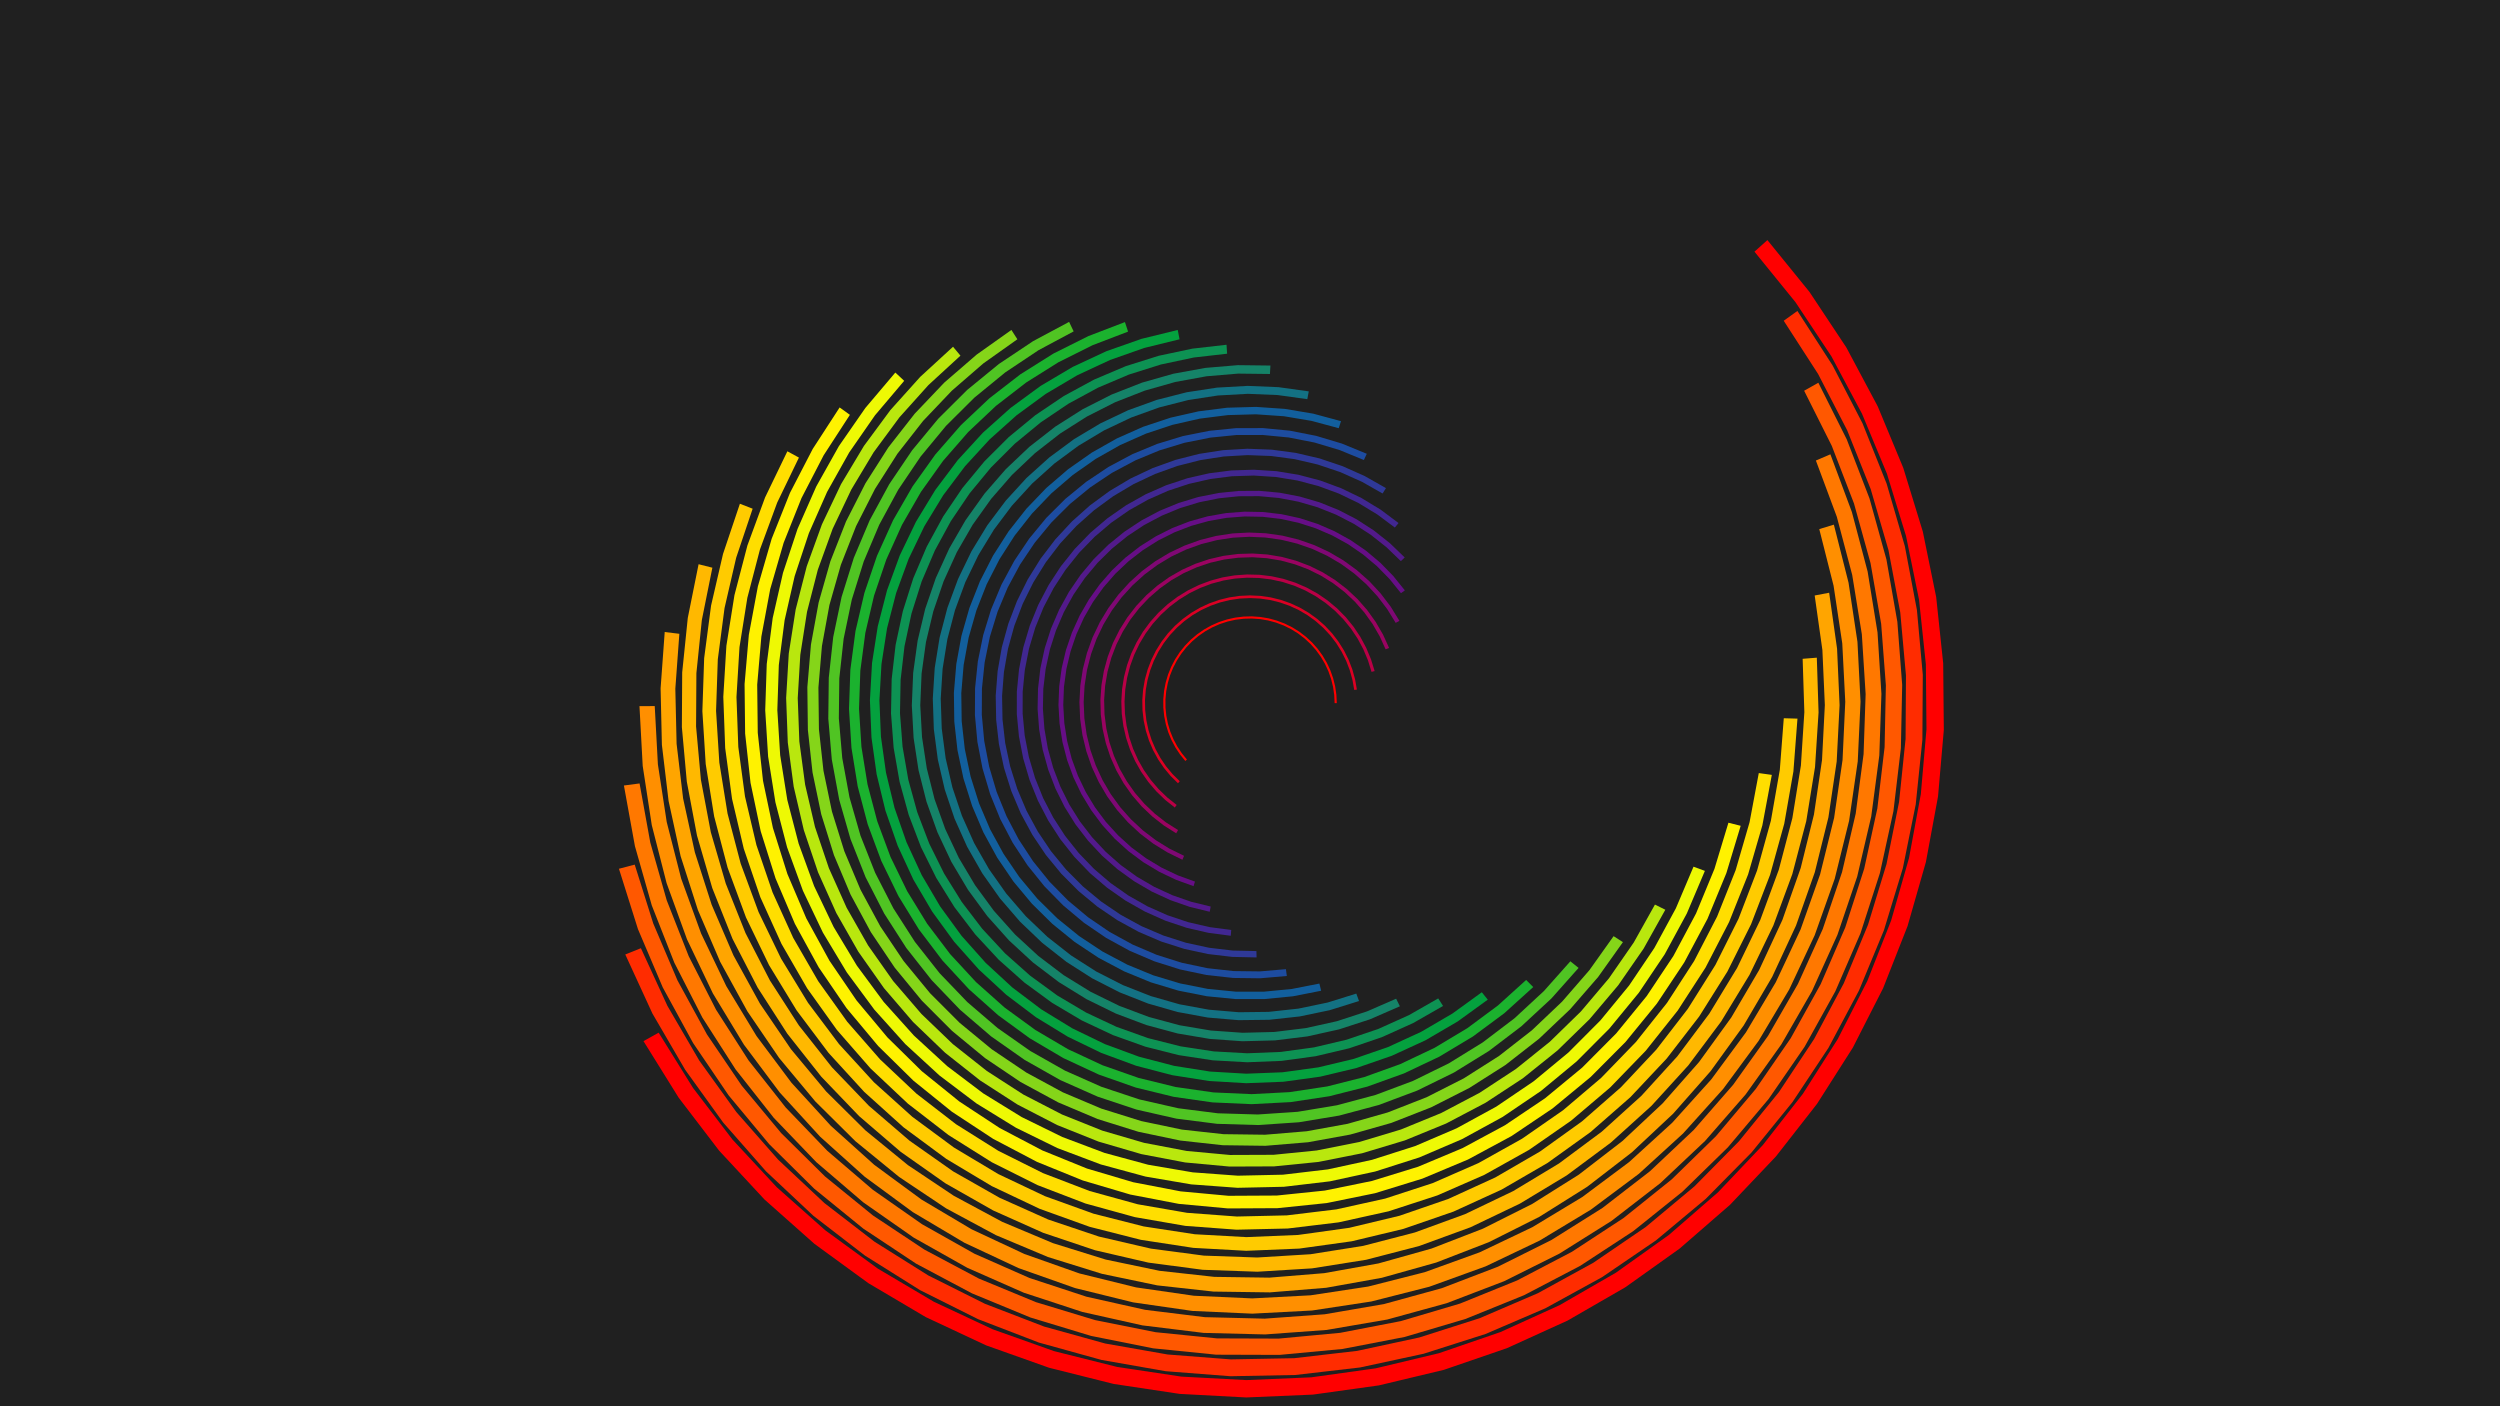 <svg xmlns="http://www.w3.org/2000/svg" xmlns:xlink="http://www.w3.org/1999/xlink" shape-rendering="geometricPrecision" width="720" height="405" viewBox="0 0 720 405">
<path id="background" d="M 0.0 0.0 L 720.0 0.0 L 720.0 405.0 L 0.0 405.0 Z" stroke="none" fill-opacity="1" fill="#202020"></path>
<g transform="translate(360, 202.5) scale(1, -1) rotate(0.0) translate(0.0, 0.0)">
<g id="ea1a8d5" class="meshentity2" transform="translate(0.0, 0.0) rotate(0.0) scale(1, 1)">
<g id="0xffff0000" class="materialsolid" stroke="none" fill-opacity="1" fill="#ff0000">
<path id="arc" class="mesh2" fill-rule="evenodd" d="M 24.996 0.0 L 24.879 2.416 L 24.529 4.809 L 23.95 7.157 L 23.146 9.438 L 22.126 11.63 L 20.898 13.714 L 19.475 15.669 L 17.87 17.478 L 16.097 19.123 L 14.174 20.589 L 12.118 21.863 L 9.948 22.931 L 7.685 23.785 L 5.351 24.417 L 2.966 24.819 L 0.554 24.99 L -1.864 24.927 L -4.264 24.63 L -6.624 24.102 L -8.922 23.349 L -11.137 22.378 L -13.247 21.197 L -15.234 19.817 L -17.078 18.253 L -18.762 16.517 L -20.27 14.626 L -21.589 12.599 L -22.705 10.454 L -23.609 8.211 L -24.292 5.891 L -24.748 3.515 L -24.972 1.107 L -24.962 -1.311 L -24.718 -3.717 L -24.243 -6.088 L -23.541 -8.403 L -22.619 -10.638 L -21.485 -12.775 L -20.15 -14.791 L -18.626 -16.669 L -18.161 -16.252 L -19.646 -14.421 L -20.948 -12.455 L -22.054 -10.373 L -22.953 -8.193 L -23.637 -5.936 L -24.1 -3.624 L -24.338 -1.278 L -24.347 1.08 L -24.129 3.428 L -23.685 5.743 L -23.019 8.005 L -22.138 10.192 L -21.049 12.284 L -19.763 14.261 L -18.293 16.104 L -16.651 17.796 L -14.853 19.322 L -12.916 20.667 L -10.859 21.818 L -8.699 22.766 L -6.459 23.5 L -4.157 24.014 L -1.817 24.303 L 0.54 24.365 L 2.892 24.199 L 5.217 23.806 L 7.493 23.191 L 9.699 22.358 L 11.815 21.316 L 13.819 20.074 L 15.695 18.645 L 17.423 17.041 L 18.988 15.278 L 20.376 13.371 L 21.573 11.339 L 22.567 9.202 L 23.351 6.978 L 23.916 4.688 L 24.257 2.355 L 24.371 0.0 Z "></path>
</g>
<g id="0xffdc0023" class="materialsolid" stroke="none" fill-opacity="1" fill="#dc0023">
<path id="arc" class="mesh2" fill-rule="evenodd" d="M 30.784 3.895 L 30.267 6.839 L 29.468 9.719 L 28.397 12.508 L 27.062 15.182 L 25.476 17.715 L 23.653 20.084 L 21.611 22.266 L 19.369 24.242 L 16.947 25.993 L 14.368 27.503 L 11.655 28.757 L 8.835 29.745 L 5.932 30.457 L 2.975 30.887 L -0.011 31.03 L -2.996 30.885 L -5.953 30.453 L -8.855 29.739 L -11.675 28.75 L -14.387 27.493 L -16.965 25.981 L -19.385 24.229 L -21.626 22.252 L -23.667 20.068 L -25.488 17.698 L -27.072 15.164 L -28.405 12.489 L -29.475 9.699 L -30.271 6.818 L -30.787 3.874 L -31.017 0.895 L -30.959 -2.093 L -30.614 -5.062 L -29.985 -7.984 L -29.078 -10.831 L -27.901 -13.578 L -26.465 -16.2 L -24.784 -18.671 L -22.873 -20.968 L -20.75 -23.071 L -20.231 -22.495 L -22.301 -20.444 L -24.164 -18.204 L -25.804 -15.795 L -27.203 -13.239 L -28.351 -10.561 L -29.235 -7.784 L -29.849 -4.936 L -30.185 -2.041 L -30.241 0.872 L -30.017 3.777 L -29.515 6.648 L -28.738 9.456 L -27.695 12.177 L -26.395 14.785 L -24.85 17.256 L -23.075 19.566 L -21.086 21.695 L -18.901 23.623 L -16.541 25.332 L -14.027 26.806 L -11.383 28.031 L -8.634 28.996 L -5.804 29.692 L -2.921 30.113 L -0.01 30.254 L 2.9 30.115 L 5.784 29.696 L 8.614 29.002 L 11.364 28.038 L 14.009 26.815 L 16.523 25.343 L 18.885 23.636 L 21.071 21.71 L 23.062 19.582 L 24.839 17.272 L 26.385 14.803 L 27.687 12.196 L 28.732 9.476 L 29.51 6.668 L 30.015 3.798 Z "></path>
</g>
<g id="0xffb90046" class="materialsolid" stroke="none" fill-opacity="1" fill="#b90046">
<path id="arc" class="mesh2" fill-rule="evenodd" d="M 35.895 9.231 L 34.846 12.627 L 33.477 15.906 L 31.8 19.038 L 29.83 21.996 L 27.587 24.752 L 25.089 27.28 L 22.362 29.557 L 19.428 31.563 L 16.316 33.279 L 13.054 34.688 L 9.672 35.779 L 6.201 36.541 L 2.674 36.967 L -0.879 37.053 L -4.423 36.798 L -7.927 36.206 L -11.358 35.28 L -14.684 34.03 L -17.876 32.468 L -20.903 30.606 L -23.738 28.464 L -26.355 26.06 L -28.729 23.416 L -30.84 20.557 L -32.666 17.509 L -34.193 14.301 L -35.405 10.96 L -36.292 7.519 L -36.846 4.009 L -37.06 0.462 L -36.934 -3.089 L -36.469 -6.612 L -35.668 -10.074 L -34.539 -13.443 L -33.093 -16.689 L -31.343 -19.782 L -29.304 -22.692 L -26.996 -25.395 L -24.44 -27.863 L -21.66 -30.076 L -21.118 -29.324 L -23.829 -27.167 L -26.321 -24.76 L -28.571 -22.125 L -30.559 -19.287 L -32.266 -16.272 L -33.676 -13.107 L -34.776 -9.822 L -35.557 -6.447 L -36.011 -3.012 L -36.134 0.451 L -35.925 3.909 L -35.385 7.331 L -34.52 10.686 L -33.338 13.943 L -31.85 17.072 L -30.069 20.043 L -28.011 22.831 L -25.696 25.408 L -23.144 27.752 L -20.38 29.841 L -17.429 31.656 L -14.317 33.179 L -11.074 34.398 L -7.729 35.3 L -4.313 35.878 L -0.857 36.126 L 2.607 36.042 L 6.046 35.627 L 9.431 34.884 L 12.728 33.821 L 15.908 32.447 L 18.943 30.774 L 21.803 28.818 L 24.462 26.598 L 26.897 24.133 L 29.084 21.446 L 31.005 18.563 L 32.64 15.508 L 33.975 12.311 L 34.998 9.001 Z "></path>
</g>
<g id="0xff9a0361" class="materialsolid" stroke="none" fill-opacity="1" fill="#9a0361">
<path id="arc" class="mesh2" fill-rule="evenodd" d="M 40.061 15.889 L 38.316 19.729 L 36.203 23.381 L 33.744 26.808 L 30.961 29.979 L 27.882 32.862 L 24.536 35.431 L 20.954 37.66 L 17.172 39.528 L 13.225 41.017 L 9.152 42.114 L 4.99 42.807 L 0.781 43.09 L -3.435 42.96 L -7.619 42.418 L -11.729 41.47 L -15.727 40.125 L -19.575 38.395 L -23.235 36.297 L -26.672 33.852 L -29.854 31.082 L -32.75 28.014 L -35.332 24.678 L -37.575 21.106 L -39.458 17.331 L -40.964 13.39 L -42.077 9.321 L -42.786 5.163 L -43.086 0.955 L -42.973 -3.262 L -42.448 -7.448 L -41.517 -11.562 L -40.188 -15.566 L -38.473 -19.42 L -36.39 -23.088 L -33.959 -26.536 L -31.202 -29.728 L -28.146 -32.636 L -24.82 -35.232 L -21.257 -37.49 L -20.725 -36.552 L -24.2 -34.351 L -27.442 -31.821 L -30.422 -28.985 L -33.11 -25.872 L -35.481 -22.511 L -37.511 -18.935 L -39.183 -15.176 L -40.479 -11.273 L -41.387 -7.261 L -41.899 -3.18 L -42.009 0.931 L -41.717 5.034 L -41.025 9.088 L -39.94 13.055 L -38.472 16.898 L -36.636 20.578 L -34.448 24.061 L -31.931 27.314 L -29.108 30.305 L -26.005 33.005 L -22.654 35.39 L -19.085 37.435 L -15.334 39.121 L -11.436 40.433 L -7.428 41.358 L -3.349 41.886 L 0.762 42.012 L 4.866 41.737 L 8.923 41.061 L 12.894 39.992 L 16.743 38.54 L 20.43 36.718 L 23.922 34.545 L 27.185 32.041 L 30.187 29.229 L 32.9 26.138 L 35.298 22.796 L 37.358 19.236 L 39.059 15.492 Z "></path>
</g>
<g id="0xff7f0874" class="materialsolid" stroke="none" fill-opacity="1" fill="#7f0874">
<path id="arc" class="mesh2" fill-rule="evenodd" d="M 43.034 23.703 L 40.523 27.778 L 37.628 31.59 L 34.375 35.102 L 30.795 38.281 L 26.924 41.096 L 22.797 43.521 L 18.453 45.533 L 13.934 47.113 L 9.283 48.245 L 4.544 48.92 L -0.239 49.13 L -5.019 48.873 L -9.751 48.153 L -14.391 46.975 L -18.895 45.352 L -23.219 43.298 L -27.322 40.832 L -31.166 37.98 L -34.714 34.766 L -37.933 31.223 L -40.791 27.383 L -43.263 23.283 L -45.323 18.963 L -46.954 14.462 L -48.138 9.824 L -48.866 5.092 L -49.129 0.312 L -48.926 -4.47 L -48.259 -9.211 L -47.134 -13.863 L -45.561 -18.385 L -43.555 -22.731 L -41.136 -26.862 L -38.327 -30.738 L -35.154 -34.322 L -31.647 -37.58 L -27.839 -40.482 L -23.767 -42.999 L -19.47 -45.108 L -18.983 -43.98 L -23.173 -41.924 L -27.143 -39.47 L -30.855 -36.641 L -34.275 -33.464 L -37.369 -29.97 L -40.108 -26.191 L -42.466 -22.163 L -44.422 -17.925 L -45.955 -13.517 L -47.053 -8.98 L -47.703 -4.359 L -47.901 0.305 L -47.644 4.965 L -46.935 9.578 L -45.78 14.1 L -44.19 18.488 L -42.181 22.701 L -39.772 26.699 L -36.985 30.442 L -33.846 33.897 L -30.387 37.03 L -26.639 39.812 L -22.638 42.215 L -18.422 44.218 L -14.032 45.801 L -9.508 46.949 L -4.893 47.651 L -0.233 47.901 L 4.43 47.697 L 9.051 47.039 L 13.586 45.935 L 17.992 44.395 L 22.227 42.433 L 26.251 40.069 L 30.026 37.324 L 33.515 34.225 L 36.687 30.8 L 39.51 27.084 L 41.959 23.11 Z "></path>
</g>
<g id="0xff660e86" class="materialsolid" stroke="none" fill-opacity="1" fill="#660e86">
<path id="arc" class="mesh2" fill-rule="evenodd" d="M 44.596 32.469 L 41.241 36.636 L 37.498 40.459 L 33.403 43.901 L 28.993 46.93 L 24.31 49.518 L 19.399 51.64 L 14.305 53.277 L 9.077 54.412 L 3.763 55.035 L -1.586 55.141 L -6.92 54.728 L -12.189 53.8 L -17.344 52.366 L -22.335 50.44 L -27.116 48.039 L -31.642 45.186 L -35.871 41.909 L -39.762 38.237 L -43.279 34.205 L -46.389 29.852 L -49.062 25.218 L -51.274 20.346 L -53.004 15.284 L -54.236 10.077 L -54.957 4.776 L -55.161 -0.57 L -54.846 -5.911 L -54.016 -11.197 L -52.677 -16.377 L -50.843 -21.402 L -48.53 -26.227 L -45.761 -30.805 L -42.562 -35.093 L -38.962 -39.051 L -34.996 -42.642 L -30.701 -45.831 L -26.117 -48.59 L -21.287 -50.891 L -16.257 -52.714 L -15.85 -51.396 L -20.755 -49.619 L -25.464 -47.375 L -29.933 -44.685 L -34.121 -41.576 L -37.988 -38.075 L -41.498 -34.216 L -44.617 -30.035 L -47.317 -25.571 L -49.572 -20.867 L -51.36 -15.967 L -52.665 -10.917 L -53.475 -5.764 L -53.782 -0.556 L -53.583 4.656 L -52.88 9.825 L -51.679 14.901 L -49.993 19.838 L -47.836 24.587 L -45.229 29.106 L -42.197 33.35 L -38.768 37.281 L -34.974 40.861 L -30.851 44.057 L -26.438 46.838 L -21.776 49.179 L -16.91 51.057 L -11.884 52.455 L -6.747 53.36 L -1.546 53.762 L 3.669 53.659 L 8.85 53.052 L 13.947 51.945 L 18.914 50.349 L 23.702 48.28 L 28.268 45.757 L 32.567 42.804 L 36.561 39.447 L 40.21 35.72 L 43.481 31.657 Z "></path>
</g>
<g id="0xff531a8b" class="materialsolid" stroke="none" fill-opacity="1" fill="#531a8b">
<path id="arc" class="mesh2" fill-rule="evenodd" d="M 44.561 41.946 L 40.309 46.047 L 35.681 49.719 L 30.721 52.928 L 25.474 55.643 L 19.99 57.84 L 14.319 59.498 L 8.516 60.602 L 2.632 61.141 L -3.275 61.11 L -9.153 60.509 L -14.944 59.345 L -20.597 57.627 L -26.058 55.372 L -31.276 52.602 L -36.202 49.341 L -40.791 45.62 L -45 41.474 L -48.789 36.942 L -52.124 32.066 L -54.973 26.89 L -57.31 21.464 L -59.112 15.838 L -60.364 10.064 L -61.053 4.197 L -61.173 -1.71 L -60.724 -7.6 L -59.708 -13.42 L -58.135 -19.115 L -56.021 -24.632 L -53.385 -29.919 L -50.252 -34.927 L -46.65 -39.61 L -42.613 -43.923 L -38.179 -47.827 L -33.39 -51.286 L -28.289 -54.267 L -22.924 -56.741 L -17.346 -58.688 L -11.606 -60.087 L -11.316 -58.584 L -16.913 -57.22 L -22.351 -55.323 L -27.581 -52.91 L -32.555 -50.004 L -37.225 -46.632 L -41.548 -42.825 L -45.483 -38.619 L -48.995 -34.054 L -52.051 -29.171 L -54.621 -24.016 L -56.682 -18.637 L -58.215 -13.085 L -59.205 -7.41 L -59.644 -1.667 L -59.527 4.092 L -58.855 9.813 L -57.635 15.442 L -55.877 20.927 L -53.599 26.218 L -50.821 31.264 L -47.57 36.019 L -43.875 40.438 L -39.771 44.48 L -35.297 48.107 L -30.494 51.287 L -25.406 53.988 L -20.082 56.186 L -14.571 57.861 L -8.924 58.996 L -3.193 59.582 L 2.567 59.612 L 8.303 59.087 L 13.961 58.011 L 19.49 56.394 L 24.837 54.252 L 29.953 51.605 L 34.789 48.476 L 39.301 44.896 L 43.447 40.897 Z "></path>
</g>
<g id="0xff412791" class="materialsolid" stroke="none" fill-opacity="1" fill="#412791">
<path id="arc" class="mesh2" fill-rule="evenodd" d="M 42.783 51.862 L 37.608 55.728 L 32.085 59.081 L 26.267 61.887 L 20.206 64.123 L 13.958 65.766 L 7.582 66.802 L 1.135 67.221 L -5.322 67.02 L -11.729 66.2 L -18.029 64.768 L -24.162 62.739 L -30.072 60.13 L -35.704 56.967 L -41.007 53.277 L -45.931 49.095 L -50.431 44.46 L -54.465 39.415 L -57.997 34.005 L -60.993 28.282 L -63.426 22.298 L -65.273 16.107 L -66.517 9.768 L -67.148 3.339 L -67.158 -3.121 L -66.549 -9.552 L -65.325 -15.895 L -63.498 -22.092 L -61.084 -28.084 L -58.107 -33.817 L -54.593 -39.238 L -50.575 -44.296 L -46.09 -48.946 L -41.18 -53.144 L -35.889 -56.851 L -30.267 -60.033 L -24.365 -62.66 L -18.239 -64.71 L -11.944 -66.161 L -5.539 -67.002 L -5.401 -65.327 L -11.645 -64.507 L -17.783 -63.092 L -23.756 -61.094 L -29.51 -58.532 L -34.992 -55.429 L -40.15 -51.815 L -44.938 -47.722 L -49.311 -43.189 L -53.228 -38.257 L -56.654 -32.972 L -59.557 -27.382 L -61.91 -21.539 L -63.692 -15.498 L -64.885 -9.314 L -65.479 -3.043 L -65.469 3.255 L -64.855 9.524 L -63.641 15.705 L -61.84 21.74 L -59.468 27.575 L -56.547 33.155 L -53.104 38.429 L -49.17 43.349 L -44.783 47.868 L -39.982 51.945 L -34.812 55.542 L -29.32 58.627 L -23.558 61.171 L -17.578 63.149 L -11.436 64.545 L -5.189 65.344 L 1.107 65.541 L 7.392 65.132 L 13.609 64.122 L 19.701 62.52 L 25.61 60.34 L 31.283 57.604 L 36.667 54.335 L 41.713 50.565 Z "></path>
</g>
<g id="0xff2f3998" class="materialsolid" stroke="none" fill-opacity="1" fill="#2f3998">
<path id="arc" class="mesh2" fill-rule="evenodd" d="M 39.159 61.921 L 33.064 65.379 L 26.668 68.239 L 20.027 70.474 L 13.203 72.065 L 6.258 72.997 L -0.744 73.261 L -7.739 72.855 L -14.663 71.782 L -21.454 70.053 L -28.048 67.683 L -34.385 64.694 L -40.408 61.114 L -46.061 56.974 L -51.293 52.313 L -56.056 47.174 L -60.306 41.603 L -64.005 35.652 L -67.118 29.374 L -69.617 22.828 L -71.48 16.073 L -72.688 9.171 L -73.232 2.186 L -73.106 -4.82 L -72.311 -11.782 L -70.855 -18.636 L -68.75 -25.319 L -66.017 -31.771 L -62.68 -37.932 L -58.77 -43.747 L -54.322 -49.161 L -49.377 -54.126 L -43.981 -58.595 L -38.182 -62.528 L -32.034 -65.89 L -25.593 -68.649 L -18.918 -70.78 L -12.07 -72.263 L -5.112 -73.086 L 1.894 -73.24 L 1.846 -71.409 L -4.984 -71.259 L -11.768 -70.457 L -18.445 -69.01 L -24.953 -66.933 L -31.233 -64.243 L -37.228 -60.965 L -42.881 -57.13 L -48.143 -52.772 L -52.964 -47.932 L -57.301 -42.653 L -61.113 -36.984 L -64.367 -30.977 L -67.032 -24.686 L -69.083 -18.17 L -70.503 -11.487 L -71.278 -4.7 L -71.401 2.131 L -70.871 8.942 L -69.693 15.672 L -67.877 22.258 L -65.44 28.64 L -62.405 34.76 L -58.799 40.563 L -54.655 45.994 L -50.011 51.005 L -44.91 55.55 L -39.398 59.586 L -33.525 63.077 L -27.346 65.991 L -20.917 68.302 L -14.297 69.987 L -7.546 71.033 L -0.725 71.429 L 6.102 71.172 L 12.873 70.263 L 19.526 68.712 L 26.001 66.533 L 32.238 63.745 L 38.18 60.373 Z "></path>
</g>
<g id="0xff1d4ca0" class="materialsolid" stroke="none" fill-opacity="1" fill="#1d4ca0">
<path id="arc" class="mesh2" fill-rule="evenodd" d="M 33.635 71.811 L 26.468 74.75 L 19.048 76.976 L 11.446 78.468 L 3.734 79.21 L -4.012 79.196 L -11.721 78.427 L -19.318 76.909 L -26.73 74.657 L -33.887 71.693 L -40.721 68.044 L -47.166 63.746 L -53.161 58.839 L -58.649 53.371 L -63.577 47.394 L -67.898 40.964 L -71.571 34.143 L -74.561 26.997 L -76.839 19.593 L -78.385 12.001 L -79.182 4.296 L -79.223 -3.451 L -78.508 -11.165 L -77.044 -18.772 L -74.845 -26.2 L -71.931 -33.378 L -68.331 -40.238 L -64.078 -46.713 L -59.214 -52.743 L -53.785 -58.269 L -47.843 -63.239 L -41.444 -67.606 L -34.65 -71.327 L -27.524 -74.368 L -20.137 -76.699 L -12.556 -78.298 L -4.857 -79.149 L 2.89 -79.245 L 10.608 -78.585 L 10.343 -76.621 L 2.817 -77.264 L -4.735 -77.17 L -12.243 -76.34 L -19.633 -74.781 L -26.836 -72.509 L -33.783 -69.544 L -40.408 -65.916 L -46.647 -61.658 L -52.441 -56.812 L -57.734 -51.424 L -62.476 -45.545 L -66.622 -39.232 L -70.133 -32.544 L -72.973 -25.545 L -75.118 -18.303 L -76.545 -10.886 L -77.242 -3.365 L -77.202 4.188 L -76.425 11.701 L -74.918 19.103 L -72.697 26.322 L -69.782 33.29 L -66.2 39.94 L -61.987 46.209 L -57.183 52.037 L -51.832 57.368 L -45.987 62.152 L -39.703 66.343 L -33.04 69.9 L -26.062 72.791 L -18.835 74.986 L -11.428 76.466 L -3.912 77.216 L 3.641 77.23 L 11.159 76.506 L 18.571 75.052 L 25.806 72.882 L 32.794 70.016 Z "></path>
</g>
<g id="0xff125f9d" class="materialsolid" stroke="none" fill-opacity="1" fill="#125f9d">
<path id="arc" class="mesh2" fill-rule="evenodd" d="M 26.208 81.207 L 18.197 83.369 L 10.015 84.742 L 1.738 85.314 L -6.556 85.079 L -14.788 84.04 L -22.88 82.207 L -30.755 79.596 L -38.34 76.233 L -45.562 72.149 L -52.354 67.383 L -58.65 61.981 L -64.393 55.992 L -69.526 49.473 L -74.002 42.487 L -77.778 35.1 L -80.82 27.38 L -83.097 19.402 L -84.588 11.24 L -85.28 2.972 L -85.165 -5.325 L -84.246 -13.57 L -82.529 -21.688 L -80.033 -29.6 L -76.78 -37.233 L -72.801 -44.514 L -68.134 -51.374 L -62.823 -57.748 L -56.917 -63.576 L -50.474 -68.803 L -43.553 -73.38 L -36.221 -77.263 L -28.546 -80.415 L -20.602 -82.807 L -12.462 -84.417 L -4.205 -85.228 L 4.092 -85.233 L 12.35 -84.433 L 20.492 -82.835 L 19.979 -80.764 L 12.041 -82.322 L 3.99 -83.103 L -4.1 -83.097 L -12.151 -82.306 L -20.087 -80.737 L -27.833 -78.405 L -35.316 -75.331 L -42.465 -71.545 L -49.212 -67.083 L -55.494 -61.986 L -61.252 -56.304 L -66.431 -50.089 L -70.981 -43.401 L -74.86 -36.302 L -78.032 -28.86 L -80.466 -21.146 L -82.139 -13.231 L -83.036 -5.191 L -83.148 2.897 L -82.473 10.959 L -81.019 18.917 L -78.799 26.695 L -75.834 34.222 L -72.152 41.425 L -67.788 48.236 L -62.783 54.592 L -57.184 60.431 L -51.045 65.699 L -44.423 70.346 L -37.381 74.327 L -29.986 77.606 L -22.308 80.152 L -14.418 81.939 L -6.392 82.952 L 1.694 83.181 L 9.764 82.623 L 17.742 81.284 L 25.553 79.177 Z "></path>
</g>
<g id="0xff137183" class="materialsolid" stroke="none" fill-opacity="1" fill="#137183">
<path id="arc" class="mesh2" fill-rule="evenodd" d="M 16.924 89.784 L 8.167 90.999 L -0.667 91.363 L -9.495 90.87 L -18.234 89.527 L -26.802 87.345 L -35.119 84.346 L -43.108 80.556 L -50.692 76.012 L -57.802 70.757 L -64.371 64.838 L -70.336 58.313 L -75.643 51.241 L -80.242 43.69 L -84.089 35.729 L -87.149 27.434 L -89.393 18.882 L -90.799 10.153 L -91.355 1.329 L -91.056 -7.508 L -89.904 -16.274 L -87.91 -24.887 L -85.093 -33.268 L -81.479 -41.337 L -77.102 -49.019 L -72.003 -56.242 L -66.229 -62.939 L -59.836 -69.045 L -52.882 -74.506 L -45.432 -79.268 L -37.558 -83.289 L -29.331 -86.529 L -20.83 -88.959 L -12.134 -90.556 L -3.324 -91.305 L 5.516 -91.198 L 14.306 -90.238 L 22.961 -88.433 L 31.401 -85.799 L 30.616 -83.654 L 22.387 -86.222 L 13.948 -87.982 L 5.379 -88.918 L -3.241 -89.022 L -11.831 -88.292 L -20.31 -86.735 L -28.598 -84.366 L -36.619 -81.206 L -44.297 -77.287 L -51.56 -72.643 L -58.34 -67.319 L -64.573 -61.365 L -70.203 -54.836 L -75.174 -47.794 L -79.442 -40.304 L -82.966 -32.436 L -85.712 -24.265 L -87.656 -15.867 L -88.78 -7.32 L -89.071 1.296 L -88.529 9.899 L -87.158 18.41 L -84.97 26.748 L -81.987 34.836 L -78.236 42.597 L -73.752 49.96 L -68.578 56.855 L -62.761 63.217 L -56.357 68.988 L -49.425 74.112 L -42.03 78.542 L -34.241 82.237 L -26.132 85.162 L -17.778 87.289 L -9.258 88.599 L -0.651 89.079 L 7.962 88.724 L 16.501 87.539 Z "></path>
</g>
<g id="0xff158368" class="materialsolid" stroke="none" fill-opacity="1" fill="#158368">
<path id="arc" class="mesh2" fill-rule="evenodd" d="M 5.884 97.221 L -3.496 97.336 L -12.843 96.548 L -22.071 94.865 L -31.095 92.302 L -39.83 88.882 L -48.195 84.639 L -56.114 79.61 L -63.512 73.842 L -70.321 67.39 L -76.478 60.313 L -81.925 52.676 L -86.613 44.551 L -90.497 36.012 L -93.541 27.139 L -95.718 18.015 L -97.007 8.723 L -97.396 -0.649 L -96.882 -10.016 L -95.469 -19.289 L -93.171 -28.384 L -90.008 -37.215 L -86.011 -45.701 L -81.216 -53.763 L -75.667 -61.327 L -69.417 -68.321 L -62.522 -74.682 L -55.048 -80.351 L -47.063 -85.273 L -38.641 -89.405 L -29.862 -92.708 L -20.805 -95.151 L -11.555 -96.711 L -2.198 -97.374 L 7.18 -97.134 L 16.491 -95.992 L 25.648 -93.961 L 34.568 -91.058 L 43.168 -87.31 L 42.089 -85.127 L 33.704 -88.781 L 25.007 -91.612 L 16.078 -93.593 L 7 -94.705 L -2.143 -94.939 L -11.266 -94.293 L -20.285 -92.772 L -29.115 -90.39 L -37.675 -87.17 L -45.886 -83.142 L -53.672 -78.342 L -60.959 -72.815 L -67.681 -66.613 L -73.775 -59.794 L -79.185 -52.419 L -83.861 -44.559 L -87.758 -36.285 L -90.842 -27.674 L -93.083 -18.807 L -94.46 -9.765 L -94.962 -0.633 L -94.582 8.505 L -93.325 17.564 L -91.203 26.461 L -88.234 35.112 L -84.447 43.437 L -79.877 51.359 L -74.566 58.805 L -68.563 65.705 L -61.924 71.996 L -54.711 77.619 L -46.991 82.523 L -38.834 86.66 L -30.317 89.994 L -21.519 92.493 L -12.522 94.134 L -3.408 94.902 L 5.737 94.79 Z "></path>
</g>
<g id="0xff0d9253" class="materialsolid" stroke="none" fill-opacity="1" fill="#0d9253">
<path id="arc" class="mesh2" fill-rule="evenodd" d="M -6.761 103.211 L -16.611 102.09 L -26.309 100.03 L -35.765 97.052 L -44.892 93.182 L -53.607 88.456 L -61.83 82.917 L -69.484 76.617 L -76.5 69.613 L -82.814 61.969 L -88.366 53.756 L -93.107 45.048 L -96.992 35.928 L -99.986 26.477 L -102.062 16.782 L -103.199 6.934 L -103.389 -2.978 L -102.629 -12.863 L -100.926 -22.63 L -98.296 -32.188 L -94.763 -41.451 L -90.359 -50.333 L -85.125 -58.753 L -79.109 -66.633 L -72.366 -73.901 L -64.959 -80.49 L -56.954 -86.339 L -48.426 -91.395 L -39.454 -95.612 L -30.119 -98.95 L -20.507 -101.379 L -10.707 -102.876 L -0.808 -103.429 L 9.098 -103.031 L 18.92 -101.687 L 28.569 -99.408 L 37.955 -96.217 L 46.992 -92.141 L 55.598 -87.219 L 54.208 -85.038 L 45.817 -89.837 L 37.006 -93.811 L 27.854 -96.923 L 18.447 -99.145 L 8.87 -100.455 L -0.788 -100.843 L -10.439 -100.305 L -19.994 -98.844 L -29.366 -96.476 L -38.467 -93.221 L -47.216 -89.11 L -55.53 -84.181 L -63.335 -78.477 L -70.557 -72.053 L -77.131 -64.967 L -82.997 -57.284 L -88.1 -49.075 L -92.394 -40.415 L -95.839 -31.384 L -98.403 -22.064 L -100.063 -12.541 L -100.805 -2.904 L -100.619 6.761 L -99.51 16.363 L -97.486 25.815 L -94.567 35.029 L -90.779 43.922 L -86.157 52.412 L -80.743 60.42 L -74.588 67.872 L -67.747 74.702 L -60.284 80.844 L -52.267 86.245 L -43.77 90.852 L -34.871 94.626 L -25.651 97.529 L -16.196 99.537 L -6.592 100.631 Z "></path>
</g>
<g id="0xff04a13e" class="materialsolid" stroke="none" fill-opacity="1" fill="#04a13e">
<path id="arc" class="mesh2" fill-rule="evenodd" d="M -20.81 107.469 L -31.226 104.917 L -41.342 101.359 L -51.061 96.827 L -60.291 91.366 L -68.941 85.028 L -76.93 77.875 L -84.181 69.974 L -90.624 61.401 L -96.197 52.239 L -100.847 42.576 L -104.529 32.504 L -107.207 22.12 L -108.857 11.524 L -109.463 0.817 L -109.017 -9.897 L -107.526 -20.517 L -105.002 -30.94 L -101.471 -41.065 L -96.966 -50.797 L -91.53 -60.041 L -85.216 -68.709 L -78.084 -76.717 L -70.203 -83.99 L -61.648 -90.456 L -52.501 -96.054 L -42.851 -100.73 L -32.789 -104.44 L -22.413 -107.147 L -11.821 -108.826 L -1.116 -109.46 L 9.6 -109.044 L 20.223 -107.581 L 30.653 -105.086 L 40.788 -101.583 L 50.532 -97.104 L 59.791 -91.694 L 68.476 -85.403 L 66.764 -83.268 L 58.296 -89.402 L 49.269 -94.677 L 39.769 -99.043 L 29.887 -102.459 L 19.718 -104.892 L 9.36 -106.318 L -1.088 -106.723 L -11.525 -106.105 L -21.852 -104.468 L -31.969 -101.829 L -41.78 -98.212 L -51.189 -93.652 L -60.107 -88.194 L -68.448 -81.89 L -76.132 -74.799 L -83.086 -66.991 L -89.242 -58.54 L -94.542 -49.527 L -98.934 -40.039 L -102.377 -30.166 L -104.838 -20.004 L -106.292 -9.65 L -106.726 0.797 L -106.136 11.236 L -104.527 21.567 L -101.915 31.691 L -98.325 41.511 L -93.792 50.933 L -88.358 59.866 L -82.076 68.224 L -75.007 75.928 L -67.218 82.903 L -58.783 89.082 L -49.785 94.406 L -40.309 98.825 L -30.445 102.294 L -20.29 104.783 Z "></path>
</g>
<g id="0xff1bb22e" class="materialsolid" stroke="none" fill-opacity="1" fill="#1bb22e">
<path id="arc" class="mesh2" fill-rule="evenodd" d="M -36.018 109.74 L -46.533 105.711 L -56.605 100.677 L -66.14 94.687 L -75.046 87.796 L -83.238 80.072 L -90.64 71.586 L -97.18 62.419 L -102.796 52.66 L -107.435 42.4 L -111.053 31.737 L -113.616 20.772 L -115.099 9.61 L -115.487 -1.644 L -114.779 -12.882 L -112.979 -23.997 L -110.105 -34.885 L -106.185 -45.44 L -101.256 -55.564 L -95.364 -65.16 L -88.566 -74.136 L -80.926 -82.408 L -72.516 -89.897 L -63.418 -96.531 L -53.717 -102.248 L -43.505 -106.992 L -32.88 -110.72 L -21.942 -113.396 L -10.796 -114.994 L 0.453 -115.498 L 11.698 -114.905 L 22.831 -113.22 L 33.747 -110.459 L 44.343 -106.648 L 54.517 -101.823 L 64.173 -96.03 L 73.219 -89.325 L 81.57 -81.771 L 79.53 -79.727 L 71.389 -87.092 L 62.569 -93.63 L 53.154 -99.277 L 43.235 -103.982 L 32.904 -107.697 L 22.26 -110.39 L 11.405 -112.033 L 0.442 -112.611 L -10.526 -112.119 L -21.394 -110.561 L -32.058 -107.952 L -42.417 -104.318 L -52.374 -99.691 L -61.833 -94.118 L -70.703 -87.649 L -78.902 -80.348 L -86.351 -72.283 L -92.98 -63.531 L -98.724 -54.175 L -103.53 -44.304 L -107.352 -34.012 L -110.154 -23.397 L -111.909 -12.56 L -112.6 -1.603 L -112.221 9.369 L -110.776 20.253 L -108.277 30.943 L -104.749 41.34 L -100.226 51.343 L -94.75 60.859 L -88.374 69.796 L -81.157 78.07 L -73.17 85.602 L -64.486 92.32 L -55.19 98.16 L -45.369 103.068 L -35.117 106.996 Z "></path>
</g>
<g id="0xff50c423" class="materialsolid" stroke="none" fill-opacity="1" fill="#50c423">
<path id="arc" class="mesh2" fill-rule="evenodd" d="M -52.095 109.801 L -62.49 104.236 L -72.297 97.69 L -81.423 90.225 L -89.783 81.91 L -97.298 72.824 L -103.897 63.053 L -109.518 52.688 L -114.108 41.827 L -117.624 30.573 L -120.034 19.03 L -121.313 7.309 L -121.45 -4.481 L -120.444 -16.229 L -118.305 -27.824 L -115.052 -39.157 L -110.716 -50.122 L -105.338 -60.615 L -98.968 -70.537 L -91.667 -79.796 L -83.503 -88.303 L -74.553 -95.979 L -64.901 -102.752 L -54.639 -108.558 L -43.862 -113.342 L -32.672 -117.059 L -21.175 -119.674 L -9.478 -121.163 L 2.307 -121.511 L 14.072 -120.715 L 25.703 -118.784 L 37.093 -115.734 L 48.133 -111.595 L 58.721 -106.405 L 68.756 -100.214 L 78.143 -93.08 L 86.795 -85.069 L 94.63 -76.258 L 92.265 -74.352 L 84.625 -82.943 L 76.19 -90.753 L 67.037 -97.709 L 57.253 -103.745 L 46.93 -108.805 L 36.165 -112.841 L 25.061 -115.814 L 13.72 -117.697 L 2.25 -118.473 L -9.241 -118.133 L -20.645 -116.682 L -31.855 -114.132 L -42.765 -110.508 L -53.273 -105.844 L -63.279 -100.183 L -72.689 -93.58 L -81.415 -86.096 L -89.375 -77.801 L -96.494 -68.774 L -102.704 -59.1 L -107.948 -48.869 L -112.175 -38.178 L -115.347 -27.129 L -117.433 -15.823 L -118.414 -4.369 L -118.28 7.126 L -117.033 18.555 L -114.684 29.808 L -111.256 40.781 L -106.78 51.371 L -101.3 61.476 L -94.865 71.003 L -87.538 79.862 L -79.388 87.969 L -70.489 95.248 L -60.928 101.63 L -50.793 107.056 Z "></path>
</g>
<g id="0xff85d519" class="materialsolid" stroke="none" fill-opacity="1" fill="#85d519">
<path id="arc" class="mesh2" fill-rule="evenodd" d="M -68.716 107.477 L -78.76 100.349 L -88.07 92.287 L -96.559 83.364 L -104.148 73.664 L -110.766 63.277 L -116.352 52.301 L -120.853 40.837 L -124.228 28.992 L -126.445 16.877 L -127.483 4.605 L -127.333 -7.71 L -125.996 -19.953 L -123.485 -32.01 L -119.823 -43.769 L -115.043 -55.119 L -109.192 -65.957 L -102.323 -76.179 L -94.5 -85.691 L -85.796 -94.405 L -76.292 -102.238 L -66.078 -109.119 L -55.247 -114.982 L -43.902 -119.774 L -32.147 -123.449 L -20.093 -125.974 L -7.851 -127.324 L 4.464 -127.488 L 16.737 -126.464 L 28.854 -124.26 L 40.703 -120.899 L 52.171 -116.41 L 63.154 -110.836 L 73.548 -104.23 L 83.256 -96.652 L 92.189 -88.173 L 100.262 -78.872 L 107.4 -68.836 L 104.715 -67.115 L 97.755 -76.9 L 89.884 -85.968 L 81.175 -94.235 L 71.709 -101.624 L 61.575 -108.066 L 50.867 -113.5 L 39.685 -117.876 L 28.133 -121.154 L 16.319 -123.302 L 4.352 -124.301 L -7.655 -124.141 L -19.59 -122.825 L -31.343 -120.363 L -42.804 -116.78 L -53.866 -112.108 L -64.426 -106.391 L -74.385 -99.682 L -83.651 -92.044 L -92.137 -83.549 L -99.765 -74.274 L -106.462 -64.308 L -112.167 -53.742 L -116.827 -42.674 L -120.398 -31.21 L -122.846 -19.454 L -124.15 -7.517 L -124.296 4.49 L -123.284 16.456 L -121.122 28.267 L -117.832 39.816 L -113.443 50.993 L -107.997 61.695 L -101.544 71.822 L -94.145 81.279 L -85.868 89.979 L -76.791 97.841 L -66.998 104.79 Z "></path>
</g>
<g id="0xffb9e70e" class="materialsolid" stroke="none" fill-opacity="1" fill="#b9e70e">
<path id="arc" class="mesh2" fill-rule="evenodd" d="M -85.527 102.636 L -94.981 93.955 L -103.559 84.407 L -111.181 74.08 L -117.776 63.069 L -123.285 51.476 L -127.656 39.408 L -130.848 26.976 L -132.833 14.295 L -133.592 1.482 L -133.117 -11.344 L -131.414 -24.066 L -128.499 -36.565 L -124.397 -48.728 L -119.147 -60.44 L -112.797 -71.594 L -105.406 -82.088 L -97.042 -91.824 L -87.783 -100.713 L -77.713 -108.672 L -66.927 -115.628 L -55.522 -121.516 L -43.605 -126.284 L -31.285 -129.885 L -18.677 -132.288 L -5.896 -133.47 L 6.939 -133.419 L 19.71 -132.138 L 32.299 -129.637 L 44.59 -125.939 L 56.469 -121.079 L 67.828 -115.101 L 78.56 -108.061 L 88.567 -100.024 L 97.757 -91.063 L 106.044 -81.262 L 113.353 -70.711 L 119.615 -59.507 L 116.625 -58.02 L 110.519 -68.943 L 103.393 -79.231 L 95.313 -88.787 L 86.353 -97.523 L 76.596 -105.36 L 66.132 -112.224 L 55.058 -118.052 L 43.475 -122.791 L 31.491 -126.396 L 19.217 -128.834 L 6.765 -130.084 L -5.749 -130.133 L -18.21 -128.981 L -30.503 -126.638 L -42.515 -123.126 L -54.134 -118.478 L -65.253 -112.737 L -75.771 -105.955 L -85.588 -98.195 L -94.616 -89.529 L -102.771 -80.036 L -109.977 -69.805 L -116.168 -58.929 L -121.287 -47.509 L -125.286 -35.651 L -128.129 -23.464 L -129.789 -11.061 L -130.252 1.445 L -129.512 13.938 L -127.577 26.301 L -124.464 38.422 L -120.203 50.189 L -114.832 61.492 L -108.401 72.228 L -100.97 82.297 L -92.607 91.606 L -83.389 100.07 Z "></path>
</g>
<g id="0xffeef904" class="materialsolid" stroke="none" fill-opacity="1" fill="#eef904">
<path id="arc" class="mesh2" fill-rule="evenodd" d="M -102.148 95.201 L -110.772 85.012 L -118.383 74.046 L -124.913 62.404 L -130.301 50.19 L -134.498 37.519 L -137.466 24.504 L -139.178 11.266 L -139.618 -2.076 L -138.782 -15.398 L -136.677 -28.58 L -133.323 -41.501 L -128.751 -54.042 L -123.003 -66.09 L -116.13 -77.533 L -108.195 -88.268 L -99.272 -98.196 L -89.442 -107.227 L -78.794 -115.278 L -67.426 -122.275 L -55.442 -128.155 L -42.952 -132.863 L -30.068 -136.357 L -16.91 -138.606 L -3.598 -139.587 L 9.748 -139.293 L 23.004 -137.725 L 36.051 -134.899 L 48.767 -130.84 L 61.038 -125.586 L 72.751 -119.183 L 83.8 -111.692 L 94.082 -103.179 L 103.505 -93.724 L 111.982 -83.412 L 119.435 -72.338 L 125.797 -60.603 L 131.009 -48.314 L 127.733 -47.106 L 122.652 -59.088 L 116.449 -70.53 L 109.182 -81.327 L 100.917 -91.381 L 91.73 -100.6 L 81.705 -108.9 L 70.933 -116.204 L 59.512 -122.446 L 47.548 -127.569 L 35.149 -131.527 L 22.429 -134.282 L 9.504 -135.81 L -3.508 -136.097 L -16.487 -135.14 L -29.317 -132.949 L -41.878 -129.542 L -54.056 -124.951 L -65.741 -119.218 L -76.824 -112.396 L -87.206 -104.546 L -96.791 -95.741 L -105.491 -86.061 L -113.226 -75.595 L -119.927 -64.437 L -125.533 -52.691 L -129.99 -40.463 L -133.26 -27.866 L -135.312 -15.013 L -136.127 -2.024 L -135.699 10.984 L -134.03 23.892 L -131.136 36.581 L -127.044 48.936 L -121.79 60.843 L -115.424 72.195 L -108.003 82.887 L -99.594 92.821 Z "></path>
</g>
<g id="0xfffff200" class="materialsolid" stroke="none" fill-opacity="1" fill="#fff200">
<path id="arc" class="mesh2" fill-rule="evenodd" d="M -118.186 85.153 L -125.936 73.205 L -132.483 60.558 L -137.763 47.331 L -141.726 33.653 L -144.335 19.653 L -145.564 5.465 L -145.402 -8.776 L -143.85 -22.932 L -140.924 -36.869 L -136.65 -50.454 L -131.07 -63.557 L -124.238 -76.052 L -116.217 -87.82 L -107.086 -98.749 L -96.932 -108.734 L -85.851 -117.679 L -73.95 -125.5 L -61.341 -132.122 L -48.146 -137.48 L -34.492 -141.524 L -20.507 -144.216 L -6.327 -145.529 L 7.914 -145.452 L 22.08 -143.984 L 36.034 -141.14 L 49.644 -136.946 L 62.779 -131.444 L 75.315 -124.686 L 87.13 -116.735 L 98.113 -107.669 L 108.158 -97.574 L 117.169 -86.546 L 125.06 -74.691 L 131.756 -62.123 L 137.193 -48.96 L 141.318 -35.329 L 137.785 -34.446 L 133.763 -47.736 L 128.462 -60.569 L 121.934 -72.824 L 114.24 -84.383 L 105.454 -95.135 L 95.66 -104.978 L 84.952 -113.817 L 73.432 -121.569 L 61.21 -128.158 L 48.403 -133.523 L 35.133 -137.611 L 21.528 -140.384 L 7.717 -141.815 L -6.168 -141.891 L -19.994 -140.611 L -33.629 -137.986 L -46.943 -134.043 L -59.808 -128.819 L -72.101 -122.363 L -83.705 -114.737 L -94.509 -106.015 L -104.409 -96.28 L -113.312 -85.625 L -121.132 -74.151 L -127.793 -61.968 L -133.234 -49.193 L -137.401 -35.948 L -140.254 -22.359 L -141.767 -8.556 L -141.925 5.328 L -140.727 19.161 L -138.183 32.812 L -134.319 46.148 L -129.17 59.044 L -122.788 71.375 L -115.231 83.024 Z "></path>
</g>
<g id="0xffffde00" class="materialsolid" stroke="none" fill-opacity="1" fill="#ffde00">
<path id="arc" class="mesh2" fill-rule="evenodd" d="M -133.239 72.528 L -139.656 59.239 L -144.751 45.389 L -148.476 31.109 L -150.797 16.536 L -151.69 1.805 L -151.147 -12.942 L -149.175 -27.567 L -145.79 -41.931 L -141.026 -55.898 L -134.928 -69.336 L -127.552 -82.118 L -118.97 -94.123 L -109.262 -105.238 L -98.519 -115.356 L -86.845 -124.383 L -74.348 -132.232 L -61.148 -138.831 L -47.369 -144.115 L -33.143 -148.036 L -18.602 -150.556 L -3.885 -151.651 L 10.868 -151.311 L 25.519 -149.539 L 39.928 -146.352 L 53.959 -141.78 L 67.479 -135.866 L 80.361 -128.666 L 92.483 -120.249 L 103.729 -110.694 L 113.994 -100.092 L 123.18 -88.542 L 131.2 -76.155 L 137.979 -63.046 L 143.452 -49.341 L 147.567 -35.169 L 150.286 -20.665 L 146.529 -20.148 L 143.878 -34.29 L 139.866 -48.108 L 134.529 -61.47 L 127.92 -74.251 L 120.1 -86.329 L 111.144 -97.59 L 101.136 -107.927 L 90.171 -117.243 L 78.352 -125.45 L 65.792 -132.469 L 52.61 -138.235 L 38.929 -142.693 L 24.881 -145.8 L 10.596 -147.528 L -3.788 -147.859 L -18.137 -146.792 L -32.314 -144.335 L -46.185 -140.512 L -59.619 -135.36 L -72.489 -128.926 L -84.674 -121.273 L -96.056 -112.472 L -106.53 -102.607 L -115.996 -91.77 L -124.364 -80.065 L -131.555 -67.603 L -137.501 -54.501 L -142.146 -40.883 L -145.445 -26.878 L -147.369 -12.618 L -147.897 1.76 L -147.027 16.122 L -144.764 30.332 L -141.132 44.254 L -136.165 57.758 L -129.908 70.715 Z "></path>
</g>
<g id="0xffffcb00" class="materialsolid" stroke="none" fill-opacity="1" fill="#ffcb00">
<path id="arc" class="mesh2" fill-rule="evenodd" d="M -146.909 57.425 L -151.773 42.953 L -155.215 28.079 L -157.202 12.941 L -157.717 -2.318 L -156.754 -17.555 L -154.323 -32.628 L -150.445 -47.395 L -145.158 -61.718 L -138.512 -75.462 L -130.567 -88.5 L -121.399 -100.709 L -111.094 -111.974 L -99.748 -122.19 L -87.468 -131.261 L -74.368 -139.102 L -60.571 -145.641 L -46.207 -150.814 L -31.41 -154.575 L -16.318 -156.888 L -1.074 -157.73 L 14.18 -157.095 L 29.302 -154.988 L 44.149 -151.43 L 58.582 -146.452 L 72.466 -140.102 L 85.672 -132.44 L 98.075 -123.537 L 109.559 -113.476 L 120.016 -102.353 L 129.35 -90.27 L 137.471 -77.342 L 144.304 -63.689 L 149.786 -49.439 L 153.864 -34.726 L 156.5 -19.688 L 157.671 -4.466 L 153.729 -4.354 L 152.588 -19.196 L 150.017 -33.858 L 146.041 -48.203 L 140.697 -62.097 L 134.034 -75.408 L 126.116 -88.013 L 117.016 -99.794 L 106.82 -110.639 L 95.623 -120.448 L 83.53 -129.129 L 70.655 -136.6 L 57.117 -142.791 L 43.045 -147.644 L 28.569 -151.114 L 13.826 -153.168 L -1.047 -153.787 L -15.91 -152.965 L -30.625 -150.711 L -45.052 -147.044 L -59.057 -141.999 L -72.509 -135.625 L -85.281 -127.979 L -97.254 -119.135 L -108.317 -109.174 L -118.364 -98.191 L -127.303 -86.288 L -135.049 -73.576 L -141.529 -60.175 L -146.684 -46.21 L -150.464 -31.812 L -152.835 -17.116 L -153.774 -2.26 L -153.272 12.617 L -151.334 27.377 L -147.979 41.879 L -143.237 55.99 Z "></path>
</g>
<g id="0xffffb800" class="materialsolid" stroke="none" fill-opacity="1" fill="#ffb800">
<path id="arc" class="mesh2" fill-rule="evenodd" d="M -158.807 40.003 L -161.918 24.541 L -163.528 8.852 L -163.621 -6.92 L -162.197 -22.627 L -159.268 -38.125 L -154.862 -53.269 L -149.02 -67.919 L -141.795 -81.938 L -133.256 -95.198 L -123.48 -107.575 L -112.559 -118.955 L -100.594 -129.231 L -87.697 -138.308 L -73.985 -146.103 L -59.588 -152.542 L -44.638 -157.567 L -29.274 -161.13 L -13.638 -163.199 L 2.124 -163.754 L 17.866 -162.79 L 33.443 -160.316 L 48.709 -156.356 L 63.524 -150.945 L 77.75 -144.135 L 91.254 -135.987 L 103.912 -126.578 L 115.606 -115.995 L 126.229 -104.337 L 135.68 -91.71 L 143.873 -78.233 L 150.731 -64.031 L 156.191 -49.234 L 160.203 -33.981 L 162.729 -18.413 L 163.746 -2.674 L 163.244 13.09 L 159.162 12.763 L 159.652 -2.607 L 158.661 -17.953 L 156.198 -33.132 L 152.287 -48.003 L 146.963 -62.43 L 140.276 -76.278 L 132.288 -89.418 L 123.073 -101.728 L 112.716 -113.096 L 101.314 -123.414 L 88.973 -132.587 L 75.806 -140.531 L 61.936 -147.172 L 47.492 -152.447 L 32.607 -156.309 L 17.42 -158.72 L 2.071 -159.66 L -13.297 -159.119 L -28.542 -157.102 L -43.522 -153.627 L -58.098 -148.728 L -72.136 -142.45 L -85.504 -134.85 L -98.08 -126 L -109.745 -115.981 L -120.393 -104.886 L -129.924 -92.818 L -138.25 -79.89 L -145.294 -66.221 L -150.99 -51.937 L -155.286 -37.172 L -158.142 -22.061 L -159.531 -6.747 L -159.44 8.631 L -157.87 23.928 L -154.836 39.003 Z "></path>
</g>
<g id="0xffffa500" class="materialsolid" stroke="none" fill-opacity="1" fill="#ffa500">
<path id="arc" class="mesh2" fill-rule="evenodd" d="M -168.562 20.479 L -169.748 4.252 L -169.376 -12.014 L -167.448 -28.169 L -163.983 -44.067 L -159.013 -59.559 L -152.583 -74.505 L -144.751 -88.766 L -135.591 -102.213 L -125.186 -114.721 L -113.631 -126.176 L -101.033 -136.472 L -87.507 -145.516 L -73.178 -153.223 L -58.177 -159.524 L -42.642 -164.359 L -26.716 -167.686 L -10.544 -169.473 L 5.725 -169.705 L 21.941 -168.378 L 37.956 -165.505 L 53.622 -161.112 L 68.796 -155.24 L 83.338 -147.943 L 97.115 -139.288 L 110 -129.353 L 121.876 -118.231 L 132.632 -106.024 L 142.171 -92.843 L 150.404 -78.81 L 157.257 -64.053 L 162.665 -48.708 L 166.58 -32.915 L 168.966 -16.821 L 169.8 -0.572 L 169.075 15.682 L 166.798 31.793 L 162.628 30.998 L 164.848 15.29 L 165.555 -0.557 L 164.742 -16.4 L 162.416 -32.092 L 158.599 -47.49 L 153.325 -62.451 L 146.644 -76.839 L 138.617 -90.522 L 129.316 -103.373 L 118.829 -115.276 L 107.25 -126.12 L 94.687 -135.806 L 81.255 -144.245 L 67.076 -151.359 L 52.281 -157.084 L 37.007 -161.367 L 21.392 -164.168 L 5.582 -165.462 L -10.28 -165.237 L -26.048 -163.494 L -41.576 -160.25 L -56.723 -155.536 L -71.349 -149.393 L -85.32 -141.878 L -98.507 -133.061 L -110.79 -123.022 L -122.056 -111.853 L -132.201 -99.658 L -141.132 -86.547 L -148.768 -72.642 L -155.038 -58.07 L -159.884 -42.965 L -163.262 -27.465 L -165.141 -11.713 L -165.504 4.146 L -164.347 19.967 Z "></path>
</g>
<g id="0xffff8f00" class="materialsolid" stroke="none" fill-opacity="1" fill="#ff8f00">
<path id="arc" class="mesh2" fill-rule="evenodd" d="M -175.832 -0.872 L -174.902 -18.088 L -172.289 -35.131 L -168.02 -51.835 L -162.136 -68.042 L -154.693 -83.594 L -145.762 -98.342 L -135.43 -112.145 L -123.796 -124.87 L -110.971 -136.393 L -97.08 -146.606 L -82.255 -155.409 L -66.639 -162.718 L -50.383 -168.462 L -33.642 -172.586 L -16.577 -175.051 L 0.646 -175.833 L 17.864 -174.925 L 34.91 -172.334 L 51.62 -168.087 L 67.834 -162.223 L 83.395 -154.8 L 98.155 -145.888 L 111.971 -135.574 L 124.711 -123.956 L 136.251 -111.146 L 146.481 -97.268 L 155.303 -82.454 L 162.632 -66.848 L 168.397 -50.599 L 172.543 -33.863 L 175.03 -16.802 L 175.834 0.421 L 174.948 17.64 L 172.379 34.689 L 168.153 51.404 L 163.949 50.119 L 168.069 33.821 L 170.574 17.199 L 171.438 0.41 L 170.654 -16.382 L 168.229 -33.017 L 164.187 -49.334 L 158.566 -65.177 L 151.421 -80.393 L 142.819 -94.836 L 132.845 -108.368 L 121.593 -120.857 L 109.172 -132.184 L 95.701 -142.241 L 81.31 -150.93 L 66.138 -158.168 L 50.329 -163.885 L 34.037 -168.026 L 17.417 -170.552 L 0.63 -171.438 L -16.163 -170.675 L -32.801 -168.272 L -49.123 -164.25 L -64.973 -158.65 L -80.199 -151.524 L -94.653 -142.941 L -108.197 -132.984 L -120.701 -121.748 L -132.044 -109.341 L -142.118 -95.884 L -150.826 -81.504 L -158.083 -66.341 L -163.82 -50.54 L -167.982 -34.253 L -170.529 -17.636 L -171.437 -0.85 Z "></path>
</g>
<g id="0xffff7800" class="materialsolid" stroke="none" fill-opacity="1" fill="#ff7800">
<path id="arc" class="mesh2" fill-rule="evenodd" d="M -180.314 -23.724 L -177.144 -41.181 L -172.289 -58.246 L -165.794 -74.756 L -157.72 -90.555 L -148.146 -105.493 L -137.162 -119.426 L -124.873 -132.222 L -111.395 -143.761 L -96.857 -153.931 L -81.397 -162.636 L -65.163 -169.793 L -48.308 -175.335 L -30.994 -179.208 L -13.385 -181.375 L 4.352 -181.816 L 22.047 -180.527 L 39.532 -177.52 L 56.642 -172.823 L 73.212 -166.481 L 89.085 -158.556 L 104.111 -149.121 L 118.145 -138.267 L 131.056 -126.097 L 142.719 -112.727 L 153.024 -98.284 L 161.872 -82.906 L 169.18 -66.739 L 174.878 -49.937 L 178.912 -32.659 L 181.243 -15.071 L 181.849 2.661 L 180.724 20.368 L 177.879 37.88 L 173.342 55.032 L 167.155 71.661 L 162.976 69.869 L 169.008 53.657 L 173.432 36.933 L 176.206 19.858 L 177.302 2.595 L 176.712 -14.694 L 174.439 -31.843 L 170.506 -48.688 L 164.951 -65.07 L 157.825 -80.833 L 149.198 -95.827 L 139.151 -109.909 L 127.779 -122.944 L 115.192 -134.81 L 101.508 -145.393 L 86.858 -154.592 L 71.381 -162.319 L 55.226 -168.502 L 38.544 -173.082 L 21.496 -176.014 L 4.243 -177.271 L -13.05 -176.841 L -30.219 -174.727 L -47.101 -170.951 L -63.534 -165.549 L -79.363 -158.57 L -94.436 -150.083 L -108.61 -140.167 L -121.751 -128.917 L -133.733 -116.44 L -144.443 -102.855 L -153.777 -88.291 L -161.649 -72.887 L -167.982 -56.79 L -172.716 -40.152 L -175.806 -23.131 Z "></path>
</g>
<g id="0xffff5800" class="materialsolid" stroke="none" fill-opacity="1" fill="#ff5800">
<path id="arc" class="mesh2" fill-rule="evenodd" d="M -181.745 -47.703 L -176.265 -65.097 L -169.124 -81.878 L -160.391 -97.887 L -150.146 -112.974 L -138.487 -126.998 L -125.524 -139.824 L -111.378 -151.334 L -96.183 -161.418 L -80.082 -169.982 L -63.227 -176.945 L -45.776 -182.241 L -27.894 -185.82 L -9.749 -187.649 L 8.488 -187.71 L 26.644 -186.003 L 44.55 -182.544 L 62.036 -177.366 L 78.938 -170.516 L 95.096 -162.061 L 110.358 -152.079 L 124.581 -140.665 L 137.631 -127.925 L 149.383 -113.981 L 159.729 -98.963 L 168.57 -83.012 L 175.824 -66.28 L 181.421 -48.924 L 185.309 -31.106 L 187.452 -12.996 L 187.829 5.237 L 186.436 23.421 L 183.288 41.383 L 178.413 58.957 L 171.857 75.974 L 163.683 92.276 L 159.591 89.969 L 167.561 74.075 L 173.953 57.483 L 178.706 40.349 L 181.775 22.835 L 183.133 5.106 L 182.765 -12.671 L 180.676 -30.329 L 176.885 -47.701 L 171.428 -64.623 L 164.356 -80.937 L 155.736 -96.489 L 145.649 -111.131 L 134.19 -124.727 L 121.467 -137.148 L 107.599 -148.277 L 92.719 -158.01 L 76.964 -166.254 L 60.485 -172.931 L 43.436 -177.98 L 25.978 -181.353 L 8.275 -183.017 L -9.505 -182.957 L -27.196 -181.174 L -44.631 -177.685 L -61.646 -172.521 L -78.08 -165.733 L -93.778 -157.383 L -108.593 -147.551 L -122.386 -136.329 L -135.025 -123.823 L -146.392 -110.15 L -156.381 -95.44 L -164.896 -79.831 L -171.859 -63.47 L -177.202 -46.511 Z "></path>
</g>
<g id="0xffff2c00" class="materialsolid" stroke="none" fill-opacity="1" fill="#ff2c00">
<path id="arc" class="mesh2" fill-rule="evenodd" d="M -179.917 -72.393 L -172.097 -89.407 L -162.672 -105.587 L -151.731 -120.784 L -139.375 -134.854 L -125.72 -147.667 L -110.892 -159.103 L -95.031 -169.056 L -78.284 -177.433 L -60.807 -184.156 L -42.764 -189.162 L -24.321 -192.404 L -5.652 -193.853 L 13.07 -193.494 L 31.67 -191.332 L 49.975 -187.386 L 67.813 -181.693 L 85.02 -174.306 L 101.434 -165.294 L 116.903 -154.741 L 131.281 -142.745 L 144.436 -129.419 L 156.244 -114.886 L 166.595 -99.282 L 175.394 -82.752 L 182.557 -65.451 L 188.018 -47.54 L 191.727 -29.186 L 193.648 -10.559 L 193.763 8.166 L 192.072 26.815 L 188.591 45.213 L 183.352 63.191 L 176.403 80.579 L 167.809 97.216 L 157.651 112.947 L 153.71 110.123 L 163.614 94.785 L 171.993 78.564 L 178.768 61.611 L 183.876 44.083 L 187.271 26.144 L 188.919 7.962 L 188.806 -10.295 L 186.933 -28.456 L 183.318 -46.352 L 177.993 -63.815 L 171.009 -80.683 L 162.43 -96.8 L 152.338 -112.014 L 140.825 -126.183 L 127.999 -139.176 L 113.98 -150.872 L 98.898 -161.161 L 82.895 -169.948 L 66.118 -177.15 L 48.725 -182.701 L 30.878 -186.549 L 12.743 -188.657 L -5.511 -189.007 L -23.713 -187.594 L -41.695 -184.433 L -59.287 -179.552 L -76.327 -172.997 L -92.656 -164.83 L -108.12 -155.125 L -122.577 -143.975 L -135.89 -131.482 L -147.937 -117.764 L -158.605 -102.948 L -167.794 -87.172 L -175.419 -70.583 Z "></path>
</g>
<g id="0xffff0000" class="materialsolid" stroke="none" fill-opacity="1" fill="#ff0000">
<path id="arc" class="mesh2" fill-rule="evenodd" d="M -174.677 -97.342 L -164.532 -113.652 L -152.869 -128.914 L -139.795 -142.986 L -125.432 -155.738 L -109.911 -167.054 L -93.376 -176.829 L -75.98 -184.972 L -57.883 -191.408 L -39.251 -196.079 L -20.258 -198.94 L -1.077 -199.966 L 18.113 -199.147 L 37.136 -196.49 L 55.817 -192.021 L 73.982 -185.78 L 91.465 -177.825 L 108.104 -168.229 L 123.746 -157.081 L 138.246 -144.484 L 151.471 -130.553 L 163.298 -115.418 L 173.618 -99.219 L 182.336 -82.104 L 189.372 -64.231 L 194.661 -45.766 L 198.154 -26.878 L 199.819 -7.742 L 199.64 11.465 L 197.619 30.566 L 193.775 49.385 L 188.143 67.748 L 180.775 85.487 L 171.739 102.437 L 161.118 118.441 L 149.012 133.353 L 145.286 130.019 L 157.091 115.48 L 167.445 99.876 L 176.255 83.35 L 183.439 66.055 L 188.93 48.15 L 192.678 29.802 L 194.649 11.178 L 194.823 -7.549 L 193.2 -26.206 L 189.795 -44.621 L 184.638 -62.625 L 177.778 -80.051 L 169.277 -96.738 L 159.215 -112.533 L 147.684 -127.289 L 134.79 -140.871 L 120.653 -153.154 L 105.402 -164.023 L 89.179 -173.379 L 72.133 -181.135 L 54.421 -187.22 L 36.208 -191.578 L 17.66 -194.168 L -1.05 -194.967 L -19.751 -193.967 L -38.27 -191.177 L -56.436 -186.623 L -74.08 -180.347 L -91.042 -172.408 L -107.163 -162.878 L -122.296 -151.845 L -136.3 -139.411 L -149.047 -125.691 L -160.418 -110.811 L -170.31 -94.909 Z "></path>
</g>
</g>

</g>
</svg>
